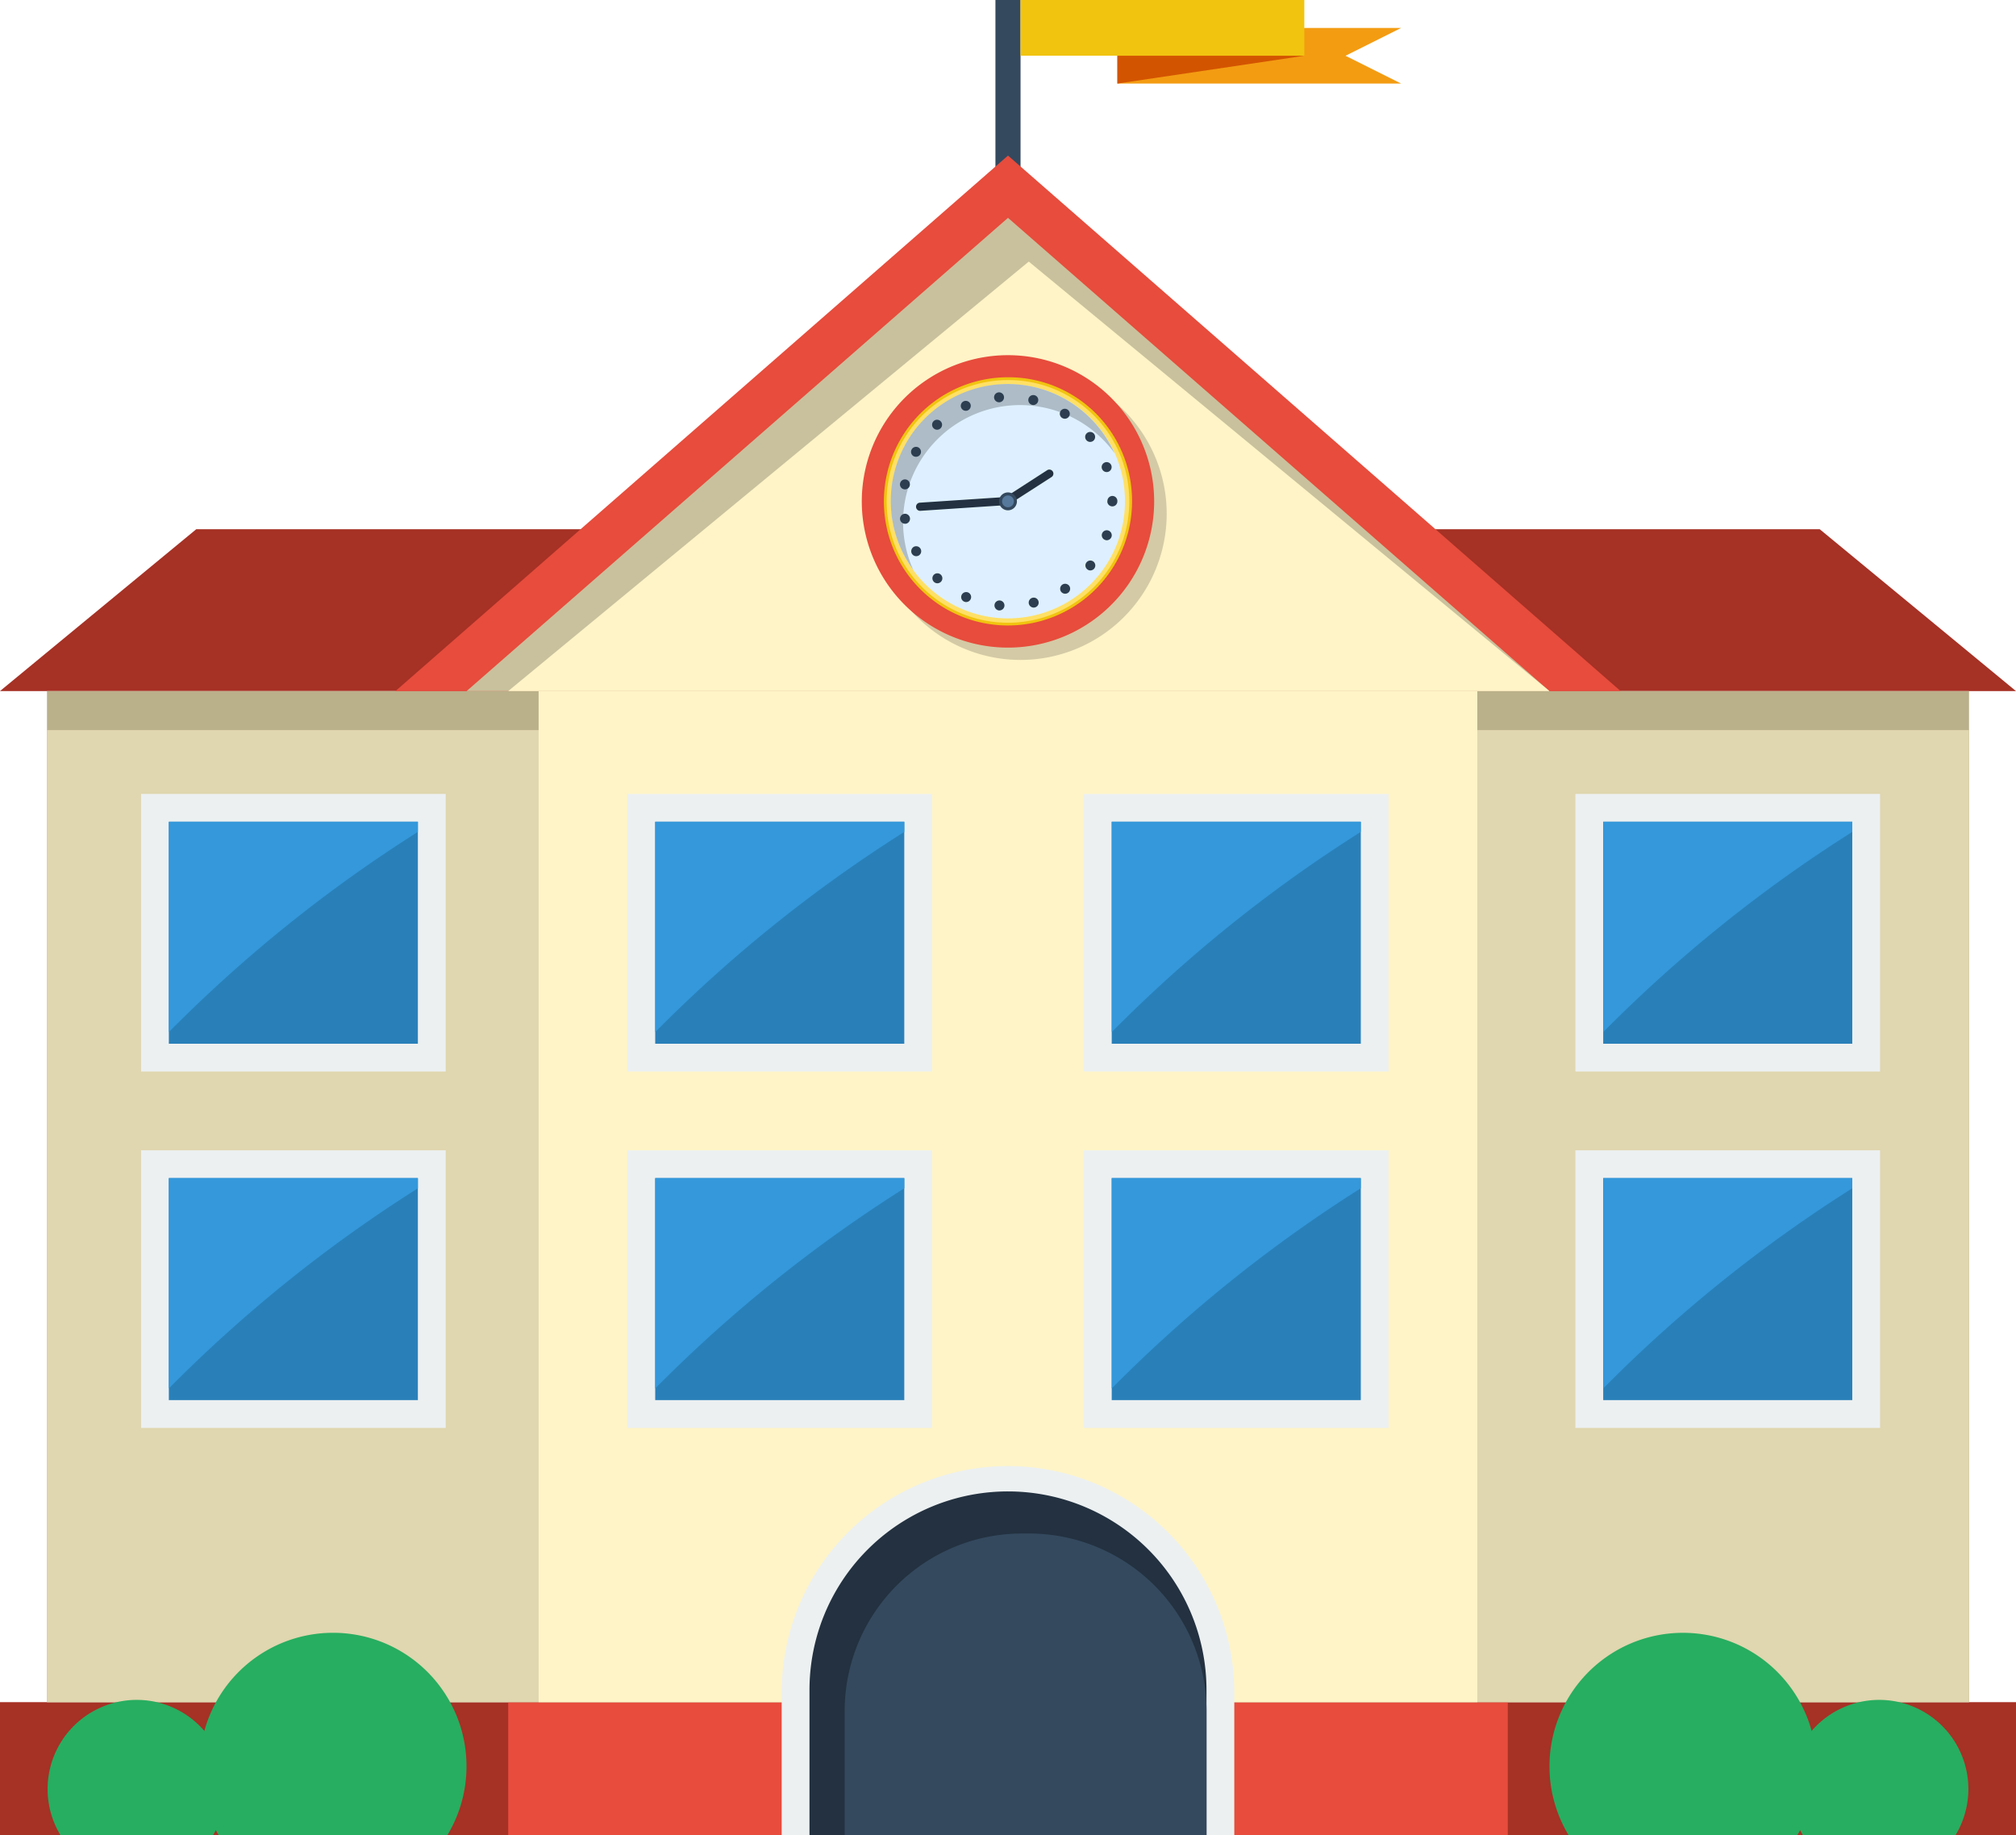 <svg xmlns="http://www.w3.org/2000/svg" width="72.5" height="65.976" viewBox="0 0 72.5 65.976"><defs><style>.a{fill:#34495e;}.b{fill:#f39c12;}.c{fill:#f1c40f;}.d{fill:#d35400;}.e{fill:#a63125;}.f{fill:#e74c3c;}.g{fill:#bab08a;}.h{fill:#e0d6af;}.i{fill:#fff4c7;}.j{fill:#c9c19d;}.k{fill:#ecf0f1;}.l{fill:#2980b9;}.m{fill:#3498db;}.n{fill:#d4caa5;}.o{fill:#ffe066;}.p{fill:#def0ff;}.q{fill:#adbcc7;}.r{fill:#2c3e50;}.s{fill:#233140;}.t{fill:#56799c;}.u{fill:#27ae60;}</style></defs><g transform="translate(-19.679 -23.418)"><rect class="a" width="0.903" height="11.185" transform="translate(55.477 23.418)"/><path class="b" d="M70.067,26.423H59.862v-2H70.067l-2,1Z"/><rect class="c" width="10.205" height="2.003" transform="translate(56.38 23.418)"/><path class="d" d="M59.862,26.423v-1h6.723Z"/><rect class="e" width="72.5" height="4.777" transform="translate(19.679 84.617)"/><path class="e" d="M85.12,42.445H26.737l-7.059,5.82h72.5Z"/><rect class="f" width="35.948" height="4.777" transform="translate(37.955 84.617)"/><rect class="g" width="69.122" height="36.352" transform="translate(21.368 48.265)"/><rect class="h" width="69.122" height="34.95" transform="translate(21.368 49.667)"/><rect class="i" width="33.758" height="36.352" transform="translate(39.049 48.265)"/><path class="f" d="M55.929,29.011,33.9,48.265H77.96Z"/><path class="j" d="M55.929,31.25,36.459,48.265H75.4Z"/><path class="i" d="M56.676,32.823,37.955,48.265H75.4Z"/><rect class="k" width="9.981" height="10.957" transform="translate(35.708 51.963) rotate(90)"/><rect class="l" width="8.956" height="7.981" transform="translate(25.751 52.963)"/><path class="m" d="M34.707,53.328v-.365H25.751v7.563A50.664,50.664,0,0,1,34.707,53.328Z"/><rect class="k" width="9.981" height="10.957" transform="translate(35.708 64.776) rotate(90)"/><rect class="l" width="8.956" height="7.981" transform="translate(25.751 65.776)"/><path class="m" d="M34.707,66.141v-.365H25.751v7.562A50.7,50.7,0,0,1,34.707,66.141Z"/><rect class="k" width="9.981" height="10.957" transform="translate(53.199 51.963) rotate(90)"/><rect class="l" width="8.957" height="7.981" transform="translate(43.242 52.963)"/><path class="m" d="M52.2,53.328v-.365H43.242v7.563A50.627,50.627,0,0,1,52.2,53.328Z"/><rect class="k" width="9.981" height="10.957" transform="translate(53.199 64.776) rotate(90)"/><rect class="l" width="8.957" height="7.981" transform="translate(43.242 65.776)"/><path class="m" d="M52.2,66.141v-.365H43.242v7.562A50.667,50.667,0,0,1,52.2,66.141Z"/><rect class="k" width="9.981" height="10.957" transform="translate(69.615 51.963) rotate(90)"/><rect class="l" width="8.957" height="7.981" transform="translate(59.659 52.963)"/><path class="m" d="M68.615,53.328v-.365H59.659v7.563A50.627,50.627,0,0,1,68.615,53.328Z"/><rect class="k" width="9.981" height="10.957" transform="translate(69.615 64.776) rotate(90)"/><rect class="l" width="8.957" height="7.981" transform="translate(59.659 65.776)"/><path class="m" d="M68.615,66.141v-.365H59.659v7.562A50.667,50.667,0,0,1,68.615,66.141Z"/><rect class="k" width="9.981" height="10.957" transform="translate(87.29 51.963) rotate(90)"/><rect class="l" width="8.957" height="7.981" transform="translate(77.334 52.963)"/><path class="m" d="M86.291,53.328v-.365H77.334v7.563A50.67,50.67,0,0,1,86.291,53.328Z"/><rect class="k" width="9.981" height="10.957" transform="translate(87.29 64.776) rotate(90)"/><rect class="l" width="8.957" height="7.981" transform="translate(77.334 65.776)"/><path class="m" d="M86.291,66.141v-.365H77.334v7.562A50.71,50.71,0,0,1,86.291,66.141Z"/><path class="n" d="M61.636,41.889a5.256,5.256,0,1,1-5.256-5.256A5.256,5.256,0,0,1,61.636,41.889Z"/><path class="f" d="M61.185,41.443a5.257,5.257,0,1,1-5.256-5.255A5.257,5.257,0,0,1,61.185,41.443Z"/><path class="c" d="M60.39,41.443a4.462,4.462,0,1,1-4.461-4.461A4.441,4.441,0,0,1,60.39,41.443Z"/><path class="o" d="M60.29,41.443a4.362,4.362,0,1,1-4.361-4.36A4.348,4.348,0,0,1,60.29,41.443Z"/><path class="p" d="M60.135,41.443a4.207,4.207,0,1,1-4.206-4.206A4.189,4.189,0,0,1,60.135,41.443Z"/><path class="q" d="M52.156,42.185a4.206,4.206,0,0,1,7.6-2.481,4.207,4.207,0,1,0-7.578,3.65,4.254,4.254,0,0,0,.344.553A4.194,4.194,0,0,1,52.156,42.185Z"/><path class="r" d="M55.608,45.365a.182.182,0,0,1-.165-.194h0a.181.181,0,0,1,.194-.164h0a.18.18,0,0,1,.164.193h0a.181.181,0,0,1-.178.165h-.015Zm1.071-.238a.179.179,0,0,1,.131-.217h0a.177.177,0,0,1,.216.129h0a.178.178,0,0,1-.129.218h0a.158.158,0,0,1-.045.006h0A.181.181,0,0,1,56.679,45.127Zm-2.327-.079h0a.178.178,0,0,1-.092-.234h0a.179.179,0,0,1,.236-.094h0a.178.178,0,0,1,.091.237h0a.178.178,0,0,1-.163.107h0A.168.168,0,0,1,54.352,45.048Zm3.481-.363a.183.183,0,0,1,.053-.25h0a.183.183,0,0,1,.249.052h0a.181.181,0,0,1-.052.249h0a.181.181,0,0,1-.1.029h0A.186.186,0,0,1,57.833,44.685Zm-4.565-.344a.181.181,0,0,1-.011-.253h0a.18.18,0,0,1,.254-.01h0a.179.179,0,0,1,.011.252h0a.18.18,0,0,1-.133.059h0A.177.177,0,0,1,53.268,44.341Zm5.515-.452a.177.177,0,0,1-.032-.25h0A.179.179,0,0,1,59,43.608h0a.18.18,0,0,1,.031.251h0a.18.18,0,0,1-.142.068h0A.163.163,0,0,1,58.783,43.889Zm-6.312-.567a.182.182,0,0,1,.071-.244h0a.181.181,0,0,1,.244.074h0a.179.179,0,0,1-.072.242h0a.185.185,0,0,1-.086.021h0A.18.18,0,0,1,52.471,43.322Zm6.953-.491a.179.179,0,0,1-.113-.227h0a.179.179,0,0,1,.228-.111h0a.18.18,0,0,1,.112.227h0a.182.182,0,0,1-.17.122h0A.156.156,0,0,1,59.424,42.831ZM52.048,42.1a.183.183,0,0,1,.149-.208h0a.18.18,0,0,1,.206.149v0a.183.183,0,0,1-.149.208h0a.137.137,0,0,1-.028,0h0A.184.184,0,0,1,52.048,42.1Zm7.456-.656v-.007h0v-.007h0a.182.182,0,0,1,.178-.181h0a.18.18,0,0,1,.18.179h0v.009h0v.007h0a.179.179,0,0,1-.178.18h0A.181.181,0,0,1,59.5,41.443Zm-7.309-.433a.18.18,0,0,1-.149-.206h0a.182.182,0,0,1,.206-.149h0a.18.18,0,0,1,.147.206h0a.178.178,0,0,1-.175.151h0A.132.132,0,0,1,52.195,41.01Zm7.113-.741h0a.177.177,0,0,1,.109-.227h0a.179.179,0,0,1,.229.11h0a.18.18,0,0,1-.111.228h0a.173.173,0,0,1-.059.009h0A.178.178,0,0,1,59.308,40.269Zm-6.771-.448a.179.179,0,0,1-.073-.243h0v0h0a.179.179,0,0,1,.243-.074h0a.18.18,0,0,1,.072.242h0a.179.179,0,0,1-.158.094h0A.181.181,0,0,1,52.537,39.821Zm6.206-.584a.179.179,0,0,1,.029-.252h0a.181.181,0,0,1,.252.03h0a.182.182,0,0,1-.03.253h0a.181.181,0,0,1-.111.037h0A.176.176,0,0,1,58.743,39.237Zm-5.495-.427a.18.18,0,0,1,.009-.255h0a.178.178,0,0,1,.252.011h0a.177.177,0,0,1-.008.252h0a.178.178,0,0,1-.123.049h0A.177.177,0,0,1,53.248,38.81Zm4.625-.368a.18.18,0,0,1-.052-.247h0a.18.18,0,0,1,.249-.052h0a.181.181,0,0,1,.052.249h0a.18.18,0,0,1-.15.08h0A.181.181,0,0,1,57.873,38.442Zm-3.626-.361a.178.178,0,0,1,.091-.237h0a.182.182,0,0,1,.237.091h0a.181.181,0,0,1-.092.237h0a.167.167,0,0,1-.073.014h0A.178.178,0,0,1,54.247,38.081Zm2.548-.108a.179.179,0,0,1-.13-.217h0a.179.179,0,0,1,.216-.13h0a.177.177,0,0,1,.131.216h0a.179.179,0,0,1-.174.137h0A.165.165,0,0,1,56.795,37.973Zm-1.366-.256a.178.178,0,0,1,.163-.193h0a.178.178,0,0,1,.193.162h0a.177.177,0,0,1-.162.194h0l-.015,0h0A.18.18,0,0,1,55.429,37.717Z"/><path class="s" d="M52.759,41.491,55.65,41.3a.147.147,0,0,1,.156.137h0a.146.146,0,0,1-.136.155l-2.892.192a.145.145,0,0,1-.155-.136h0A.144.144,0,0,1,52.759,41.491Z"/><path class="s" d="M57.5,40.566l-1.305.84a.144.144,0,0,1-.2-.044h0a.146.146,0,0,1,.043-.2l1.3-.839a.146.146,0,0,1,.2.044h0A.145.145,0,0,1,57.5,40.566Z"/><path class="a" d="M56.25,41.443a.322.322,0,1,1-.321-.321A.322.322,0,0,1,56.25,41.443Z"/><path class="t" d="M56.14,41.443a.212.212,0,1,1-.211-.211A.212.212,0,0,1,56.14,41.443Z"/><path class="k" d="M47.79,89.394V84.178a8.139,8.139,0,0,1,16.277,0v5.216Z"/><path class="s" d="M55.929,77.04h0a7.138,7.138,0,0,0-7.139,7.138v5.216H63.067V84.178A7.138,7.138,0,0,0,55.929,77.04Z"/><path class="a" d="M6.384,0h.245a6.384,6.384,0,0,1,6.384,6.384V10.84a0,0,0,0,1,0,0H0a0,0,0,0,1,0,0V6.384A6.384,6.384,0,0,1,6.384,0Z" transform="translate(50.055 78.553)"/><path class="u" d="M27.344,89.394a3.206,3.206,0,1,0-5.494,0Z"/><path class="u" d="M35.771,89.394a4.8,4.8,0,1,0-8.23,0Z"/><path class="u" d="M84.513,89.394a3.206,3.206,0,1,1,5.494,0Z"/><path class="u" d="M76.086,89.394a4.8,4.8,0,1,1,8.231,0Z"/></g></svg>